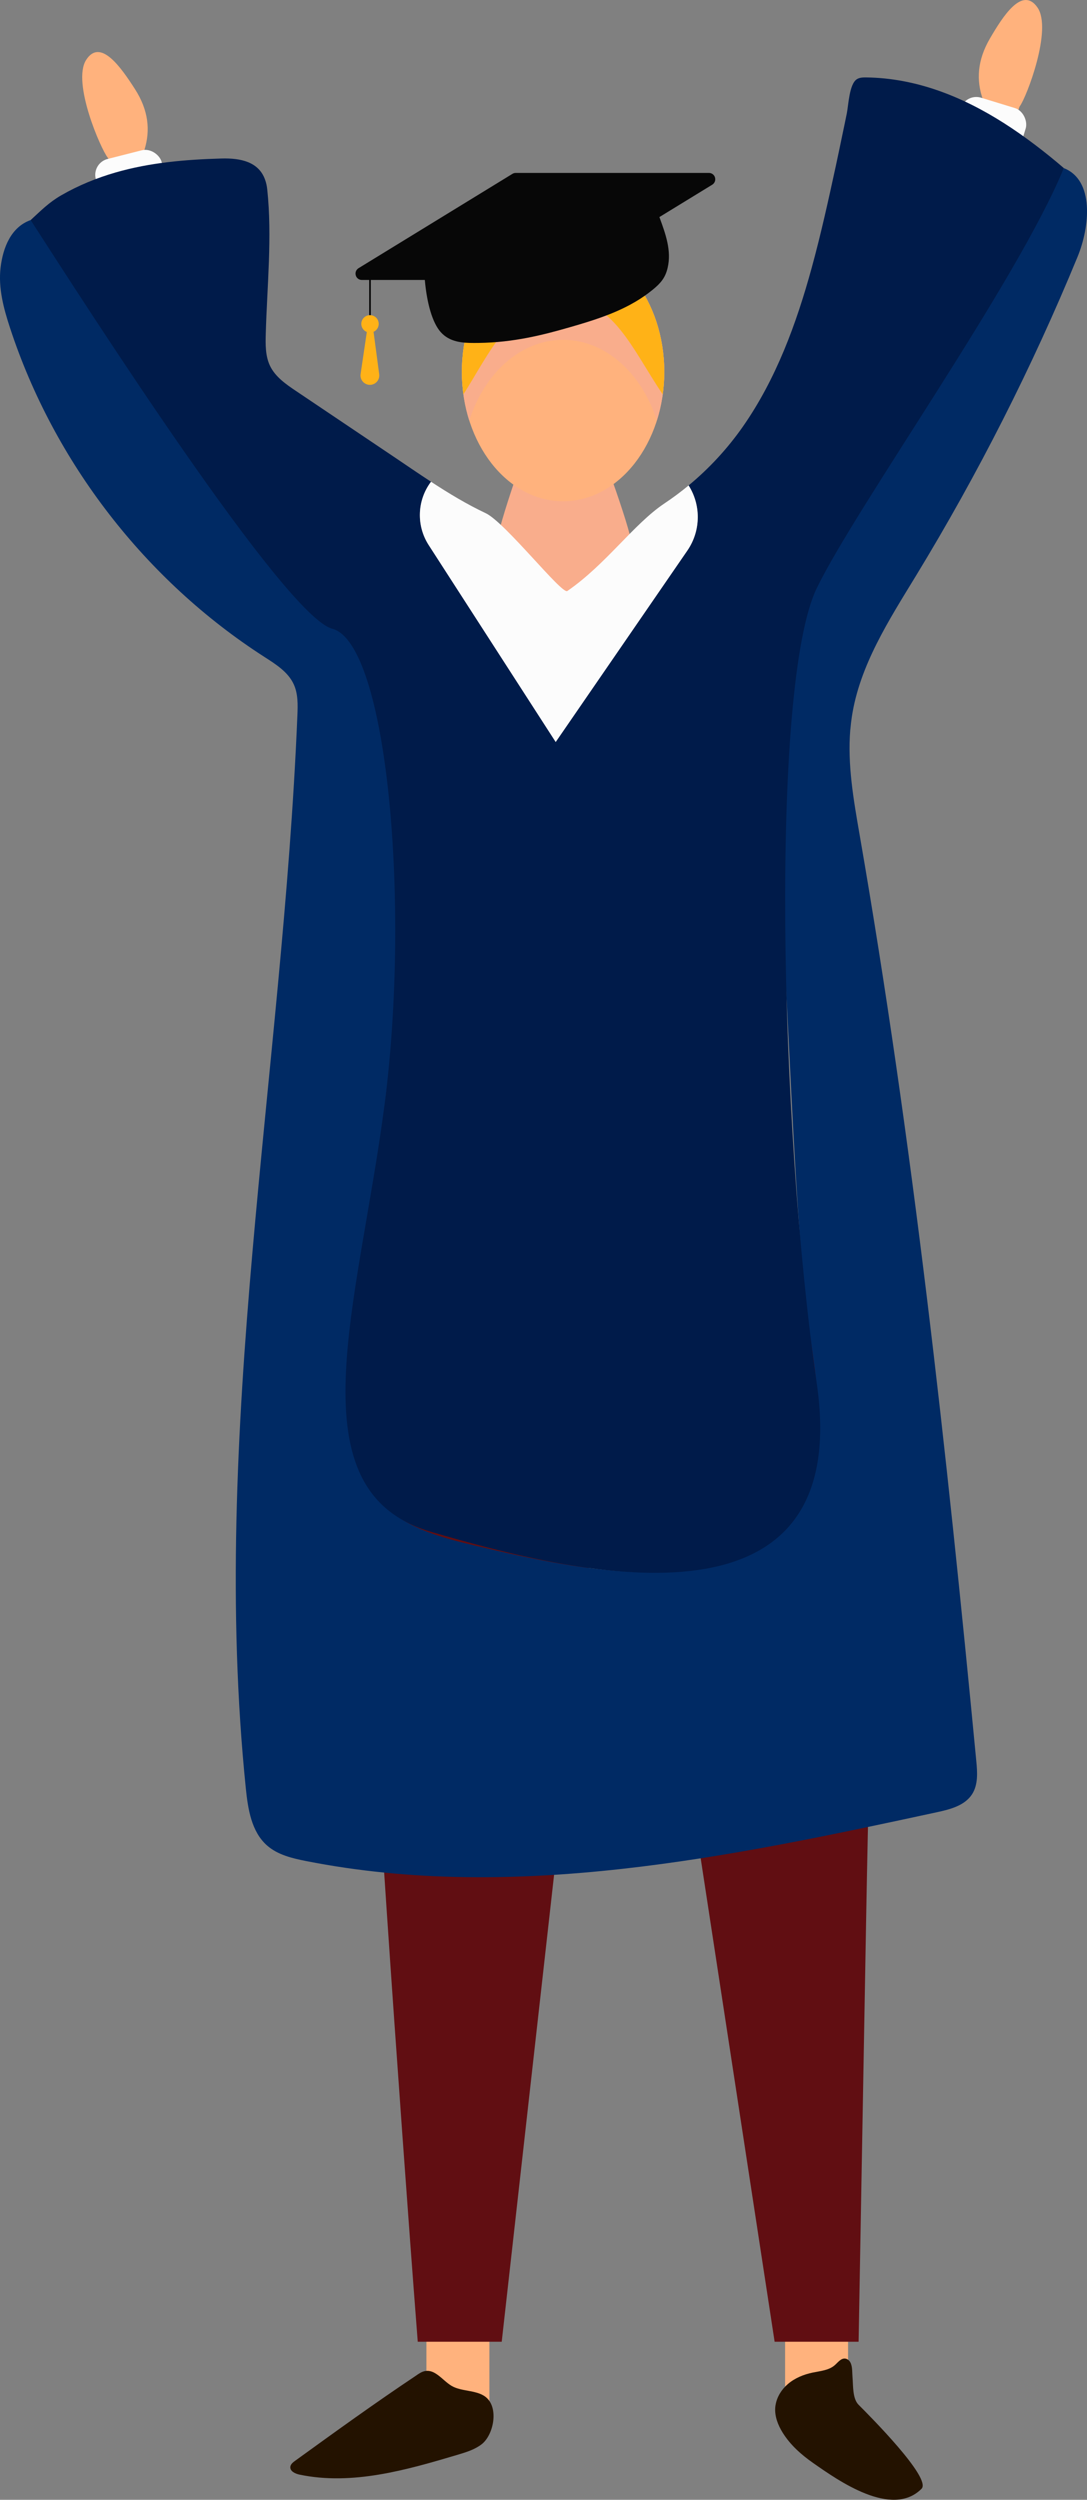 <svg xmlns="http://www.w3.org/2000/svg" width="470.01" height="1080" viewBox="0 0 470.01 1080"><rect x="0" y="0" width="470.01" height="1080" fill="#808080" stroke="none"/><g id="a"/><g id="b"><g id="c"><g id="d"><path d="M62.48 64.64c2.58-8.33 1.76-17.02-4.18-26.23-5.93-9.21-14.91-22.18-21.07-12.49-6.16 9.69 6.35 38.5 9.4 42.25.7.86 1.83 5.48 3.27 12.1 4.86-.24 9.79-.52 14.75-.87-1.93-6.68-2.94-12.3-2.18-14.75z" fill="#ffb27d"/><rect x="44.23" y="66.18" width="29.42" height="40.81" rx="7.08" ry="7.08" transform="translate(-19.51 17.18) rotate(-14.26)" fill="#fcfcfc"/><path d="M425.01 42.99c-2.93-8.22-2.48-16.93 3.05-26.39 5.53-9.46 13.95-22.8 20.52-13.38 6.57 9.41-4.7 38.74-7.59 42.62-.66.89-1.59 5.56-2.75 12.23-4.86-.04-9.8-.1-14.77-.24 1.64-6.75 2.41-12.42 1.54-14.83z" fill="#ffb27d"/><rect x="410.82" y="43.55" width="29.42" height="40.81" rx="7.08" ry="7.08" transform="translate(37.42 -121.89) rotate(17.04)" fill="#fcfcfc"/><path d="M184.38 1002.63h27.23v36.31H184.38z" fill="#ffb27d"/><path d="M339.47 998.09h27.23v40.85H339.47z" fill="#ffb27d"/><path d="M310.18 500.71c-14.12-18.77-25.17-38.18-28.75-65.4-19.43 47.72-79.45 92.12-130.32 99.32 1.39 64.28 5.84 128.64 9.77 192.74 3.99 65.13 8.43 130.24 13.13 195.33 2.14 29.67 4.31 59.35 6.62 89.01h36.31l49.92-444.78 68.08 444.78h36.31c0-.68.02-1.37.04-2.05 1.09-61.03 2.18-122.07 3.27-183.1.2-11.33.43-22.66.67-33.99.98-46.22 3.4-92.64 3.09-138.84-.2-30.27 1.18-60.54 1.46-90.8-28.65-10.16-50.67-37.05-69.59-62.2z" fill="#610e12"/><path d="M189.23 1026.01c2.02 1.46 3.92 3.52 6.06 4.78 4.53 2.67 11.59 1.58 15.4 5.4 4.93 4.94 2.56 15.99-2.48 19.85-2.99 2.29-6.69 3.41-10.3 4.49-22.25 6.63-45.63 13.33-68.36 8.6-1.89-.39-4.21-1.46-4.01-3.38.12-1.12 1.12-1.92 2.03-2.58 17.25-12.47 34.61-25.02 52.32-36.82 1.22-.86 2.5-1.74 3.97-1.99 2-.34 3.72.46 5.37 1.66z" fill="#231200"/><path d="M335.36 1038.99c.59-3.5 2.62-6.71 5.33-9.02 3.02-2.59 6.83-4.13 10.73-4.94 3.32-.69 6.96-.96 9.51-3.18 1.39-1.21 2.67-3.05 4.5-2.87 1.14.11 2.06 1.06 2.48 2.13.72 1.83.55 4.18.72 6.12.3 3.42-.04 9.05 2.6 11.7 4.54 4.54 31.77 31.77 27.23 36.31-12.82 12.82-35.95-3.5-46.93-11.19-5.09-3.56-9.83-7.77-13.13-13.09-2-3.23-3.46-6.95-3.2-10.74.03-.41.08-.82.15-1.23z" fill="#231200"/><path d="M228.75 190.04c3.05-4.73 26.57-4.73 29.63.0.0.0 16.29 43.2 14.84 47.01l-12.94 33.97c-1.32 3.46-3.94 5.63-6.81 5.63h-15.5c-2.57.0-4.98-1.76-6.4-4.67l-16.84-34.61c-1.91-3.92 14.02-47.33 14.02-47.33z" fill="#f9ad8c"/><ellipse cx="243.47" cy="160.66" rx="43.76" ry="55.91" fill="#ffb27d"/><path d="M243.47 146.82c18.34.0 34.04 14.43 40.54 34.88 2.07-6.49 3.21-13.59 3.21-21.03.0-30.88-19.59-55.91-43.76-55.91s-43.76 25.03-43.76 55.91c0 7.44 1.15 14.54 3.21 21.03 6.51-20.45 22.2-34.88 40.54-34.88z" fill="#f9ad8c"/><path d="M243.47 129.06c21.57.0 29.94 21.88 43.08 41.33.43-3.16.67-6.41.67-9.72.0-30.88-19.59-55.91-43.76-55.91s-43.76 25.03-43.76 55.91c0 3.32.24 6.56.67 9.72 10.84-17.02 21.51-41.33 43.08-41.33z" fill="#ffb217"/><path d="M286.08 115.07c-.83 3.55-2.46 5.42-5.4 7.84-2.09 1.71-4.28 3.24-6.53 4.61l-5.17-23.85 13.81-8.46c2.51 6.84 4.85 13.32 3.3 19.86z" fill="#070707"/><path d="M271.72 128.92c-7.85 4.32-16.54 7.04-25.47 9.62-11.65 3.36-24.3 6.65-39.45 6.84-5.08.06-10.83.13-14.32-3.84-3.03-3.43-5.23-10.9-6.1-20.6h53.61c.5.0 1-.14 1.43-.4l25.15-15.4 5.15 23.78z" fill="#070707"/><path d="M309.17 76.7c-.34-1.2-1.41-1.99-2.64-1.99h-83.53c-.5.0-1 .14-1.43.4l-66.54 40.76c-1.06.66-1.54 1.89-1.2 3.09.33 1.2 1.4 1.99 2.63 1.99h27.23c.92 10.43 3.38 18.57 6.82 22.47 3.86 4.39 9.41 4.75 14.3 4.75.66.0 1.3-.01 1.94-.01h.09c15.46-.19 28.31-3.53 40.13-6.95 8.85-2.55 17.47-5.26 25.36-9.49l2.43-1.36c2.63-1.55 5.15-3.3 7.58-5.28 3.33-2.75 5.33-5.04 6.34-9.35 1.75-7.43-.89-14.66-3.45-21.66l-.11-.29 22.84-13.98c1.06-.66 1.54-1.89 1.21-3.09zm-152.76 41.54s.01.02.02.02h0s-.01-.01-.02-.02z" fill="#070707"/><path d="M367.66 315.2c-1.27 15.14 1.43 30.45 4.04 45.49 23 132.57 37.63 266.23 50.44 400.11.47 4.89.84 10.19-1.8 14.33-3.15 4.93-9.46 6.57-15.18 7.8-89.81 19.41-182.65 38.88-272.79 21.11-6.01-1.19-12.27-2.67-16.87-6.7-6.78-5.94-8.29-15.75-9.21-24.72-15.76-154.12 15.94-308.76 22.3-463.56.19-4.55.32-9.29-1.58-13.42-2.45-5.35-7.79-8.68-12.74-11.86C62.91 250.78 23.41 199.74 4.36 141.74 1.58 133.3-.8 124.44.25 115.61s4.62-17.54 12.99-20.53c61.44 63.66 131.45 134.31 159.29 220.47 14.65 45.36 2.79 99.42-4.2 146.58-5.08 34.23-3.33 63.63-7.09 98.05-2.99 27.45-17.45 69.33 5.09 90.59 10.41 9.82 24.95 13.63 38.87 16.94 24.92 5.93 50.18 11.38 75.79 11.62 20.88.19 43.45-3.96 57.72-19.21 25.45-27.21 12.19-69.46 9.15-102.09-4.24-45.48-5.74-91.15-8.31-136.74-3.27-57.96-8.77-123.93 13.64-178.49 14.24-34.68 34.96-62.53 55.2-94.09 16.33-25.46 37.97-49.09 51.61-76.08 13.22 5.22 11.32 25.24 5.9 38.39-19.64 47.66-43.03 93.77-69.87 137.78-11.69 19.17-24.33 38.68-27.7 60.88-.28 1.84-.49 3.69-.65 5.53z" fill="#002a64"/><path d="M159.63 117.34h.71v33.87H159.63z" fill="#070707"/><path d="M163.75 139.92c0 2.08-1.68 3.76-3.76 3.76s-3.76-1.68-3.76-3.76 1.68-3.76 3.76-3.76 3.76 1.68 3.76 3.76z" fill="#ffb217"/><path d="M158.59 143.57c.25-1.71 2.73-1.69 2.96.02l.81 6.1 1.6 11.98c.33 2.45-1.59 4.62-4.05 4.6h0c-2.47-.02-4.35-2.22-3.99-4.66l1.77-11.95.9-6.09z" fill="#ffb217"/><path d="M353.18 254.08c17.05-35.15 86.5-132.1 106.81-181.46-7.85-6.76-17.06-13.82-25.88-19.42-18.04-11.48-38.01-19.49-59.63-19.75-1.37-.01-2.82.03-3.98.77-3.32 2.13-3.61 11.2-4.35 14.8-.65 3.17-1.3 6.36-1.98 9.53-.9 4.4-1.84 8.79-2.78 13.2-3.2 14.74-6.45 29.52-10.45 44.07-6.6 24.05-15.37 47.98-29.76 68.54-6.62 9.46-14.53 18.01-23.43 25.37 2.65 4.18 3.96 8.92 3.96 13.65.0 5.07-1.51 10.12-4.5 14.48l-56.93 82.71-54.91-85.07c-5.44-8.43-5.04-19.37 1-27.37-5.33-3.47-10.63-7.11-16.03-10.75-14.11-9.48-28.24-18.97-42.35-28.46-4.35-2.92-8.89-6.06-11.2-10.78-2.09-4.32-2.01-9.35-1.87-14.15.58-20.49 2.8-41.67.64-62.1-.16-1.58-.48-2.99-.94-4.24-2.73-7.7-10.44-9.42-18.92-9.17-15.43.45-30.81 1.73-45.7 6.03-8.18 2.36-16.16 5.62-23.52 9.87-5.33 3.07-8.69 6.53-13.23 10.7 23.72 36.76 109.87 171.15 130.43 176.56 23.84 6.27 33.87 119.18 22.58 205.73-11.29 86.56-40.14 166.85 20.07 184.41 60.21 17.56 183.15 48.92 166.85-63.98-16.31-112.9-20.07-302.33.0-343.73z" fill="#001b4a"/><path d="M301.71 223.38c0 5.07-1.51 10.12-4.5 14.48l-56.93 82.71-54.91-85.07c-5.44-8.43-5.04-19.37 1-27.37 7.7 5.03 15.45 9.72 23.65 13.59 8.42 3.96 32.93 35.23 35.28 33.62 16.73-11.5 28.74-29 42-37.84 3.61-2.41 7.09-4.99 10.44-7.77h.01c2.65 4.18 3.96 8.92 3.96 13.65z" fill="#fcfcfc"/></g></g></g></svg>